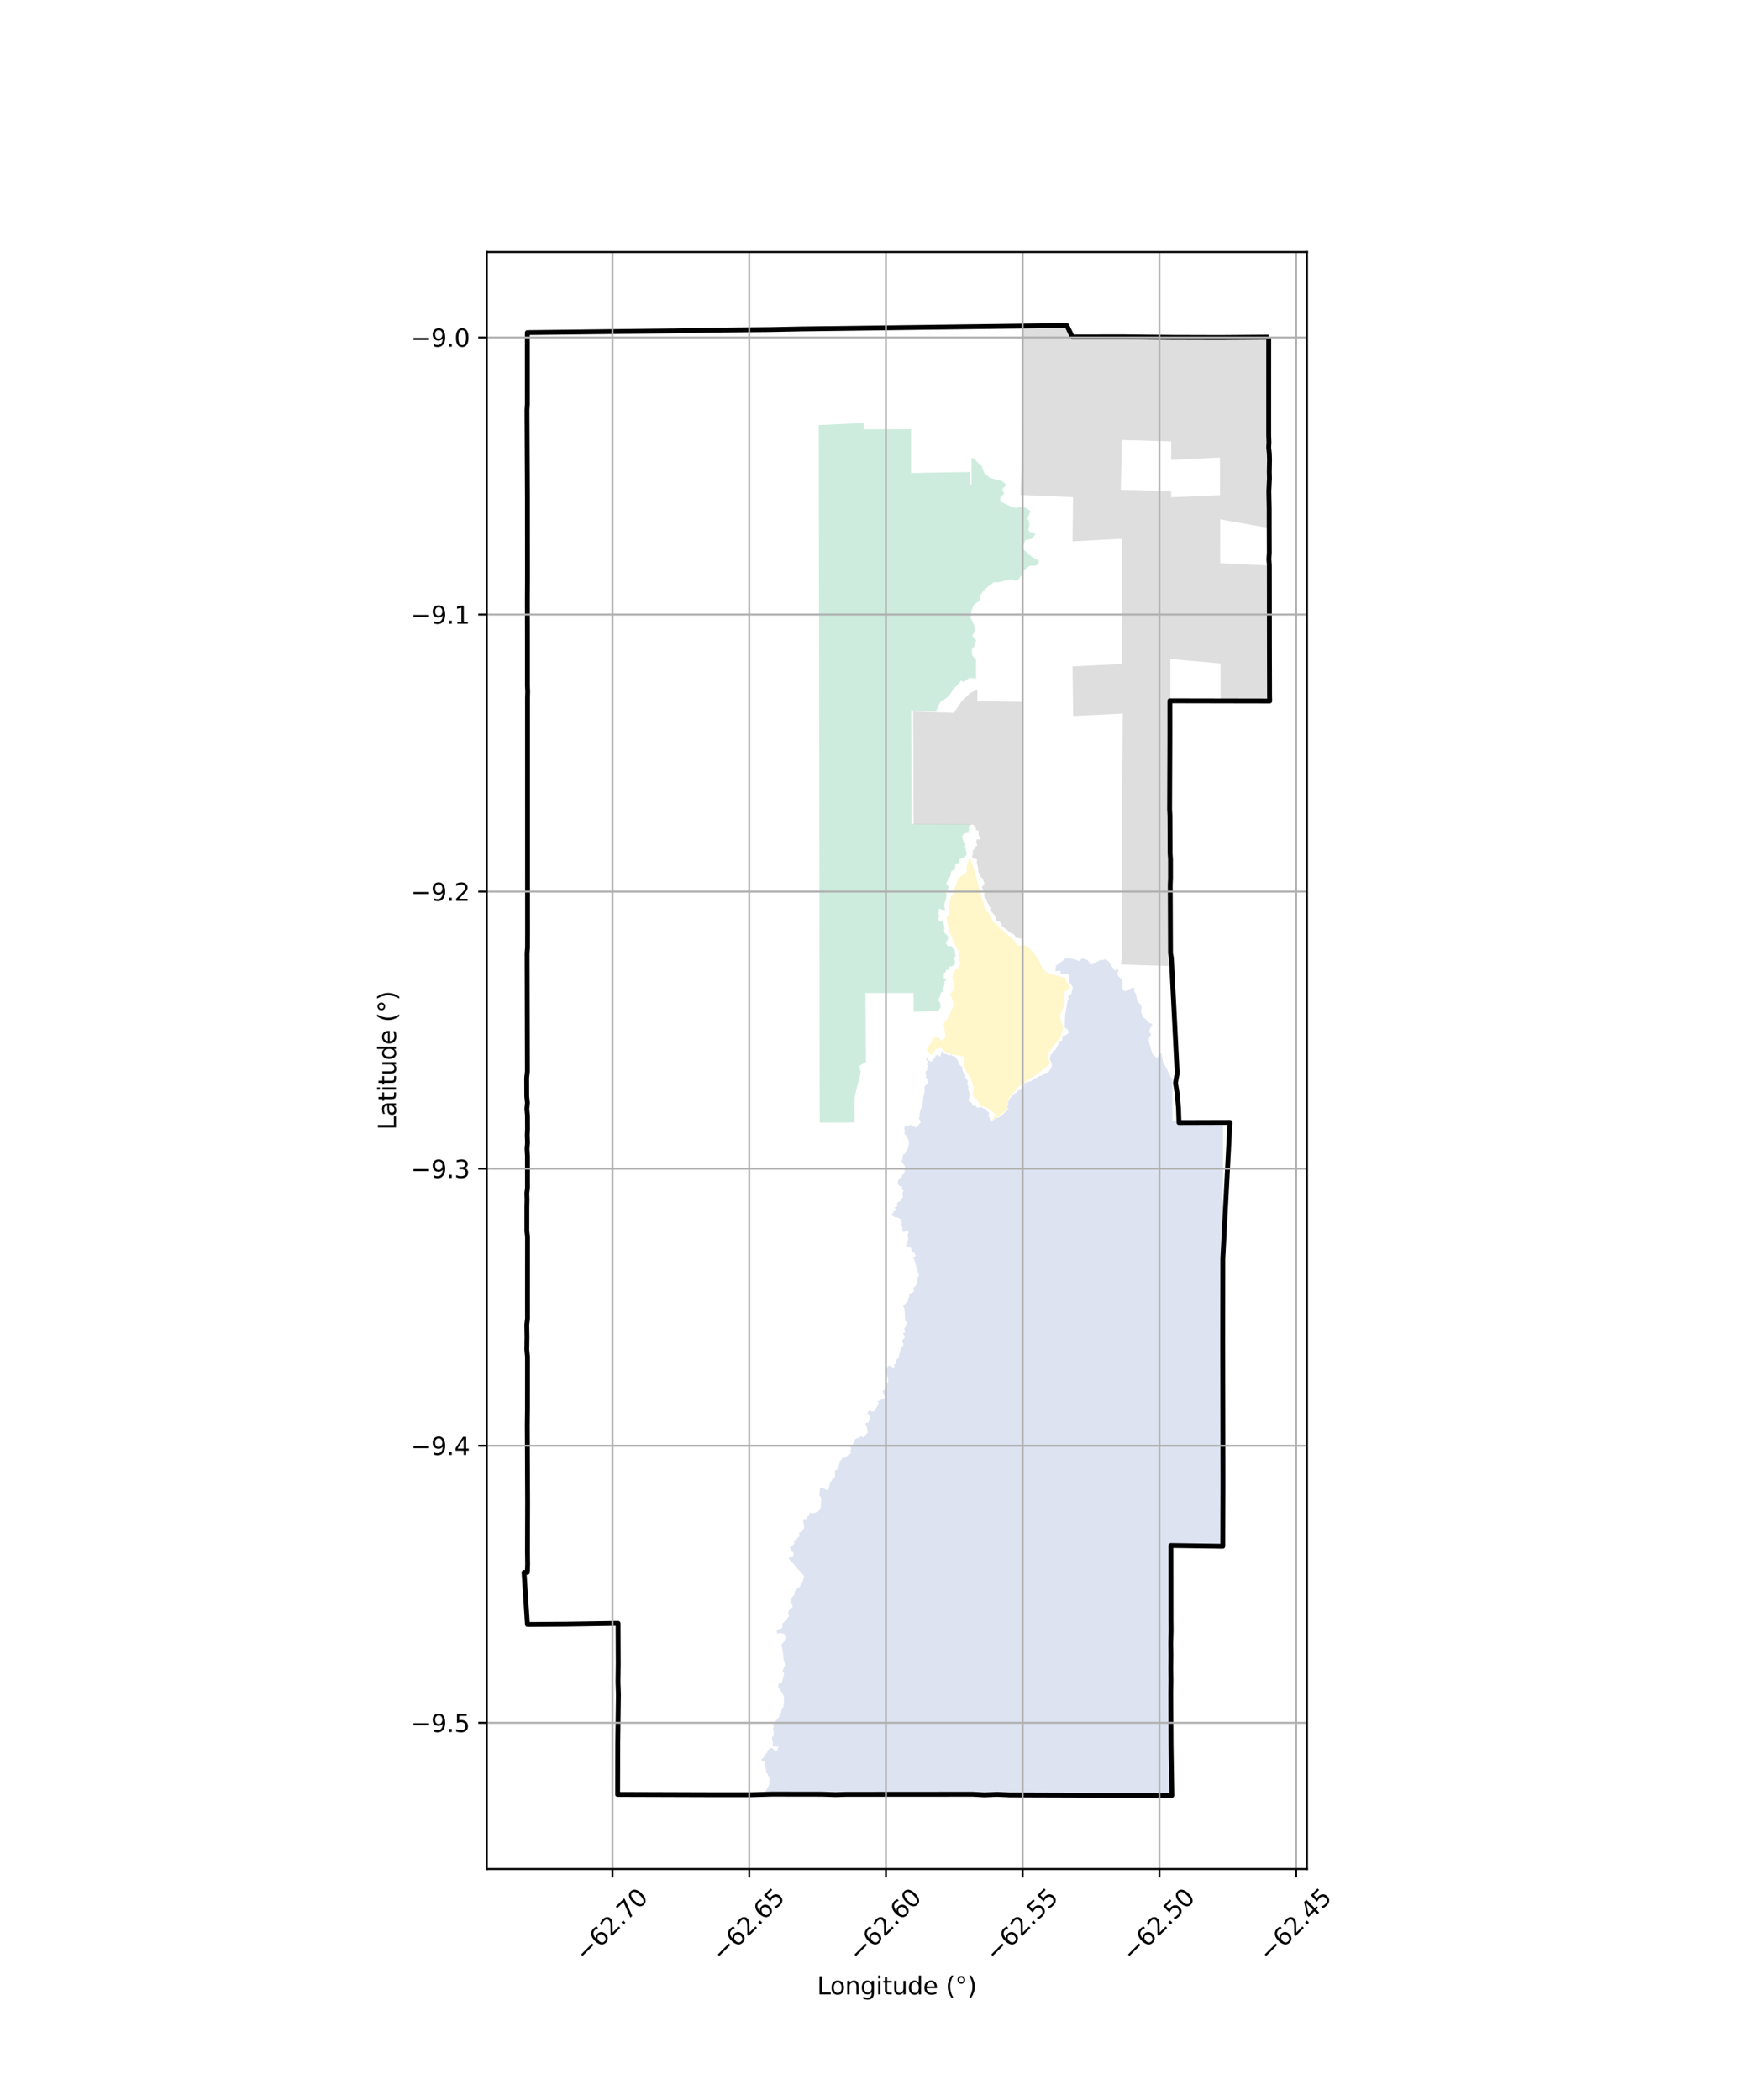 <?xml version="1.0" encoding="utf-8" standalone="no"?>
<!DOCTYPE svg PUBLIC "-//W3C//DTD SVG 1.1//EN"
  "http://www.w3.org/Graphics/SVG/1.1/DTD/svg11.dtd">
<svg xmlns:xlink="http://www.w3.org/1999/xlink" width="720pt" height="864pt" viewBox="0 0 720 864" xmlns="http://www.w3.org/2000/svg" version="1.1">
 <defs>
  <style type="text/css">*{stroke-linejoin: round; stroke-linecap: butt}</style>
 </defs>
 <g id="figure_1">
  <g id="patch_1">
   <path d="M 0 864 
L 720 864 
L 720 0 
L 0 0 
z
" style="fill: #ffffff"/>
  </g>
  <g id="axes_1">
   <g id="patch_2">
    <path d="M 200.269 768.96 
L 537.731 768.96 
L 537.731 103.68 
L 200.269 103.68 
z
" style="fill: #ffffff"/>
   </g>
   <g id="PatchCollection_1">
    <path d="M 441.883 394.647 
L 444.009 395.461 
L 445.173 394.299 
L 447.212 394.876 
L 447.962 395.6 
L 448.33 396.343 
L 449.185 396.894 
L 452.805 394.911 
L 453.765 395.067 
L 454.699 394.551 
L 456.197 395.632 
L 458.599 399.298 
L 459.735 398.915 
L 460.271 398.982 
L 459.708 400.443 
L 460.105 401.664 
L 461.497 402.897 
L 461.762 404.356 
L 461.654 406.549 
L 462.797 407.95 
L 465.944 406.312 
L 466.741 406.631 
L 466.59 407.822 
L 467.351 408.84 
L 467.631 410.185 
L 467.749 411.643 
L 469.238 413.322 
L 469.678 414.157 
L 469.48 416.452 
L 470.421 418.538 
L 471.551 419.48 
L 472.315 420.523 
L 474.147 421.375 
L 473.049 423.387 
L 472.884 424.695 
L 473.54 425.38 
L 473.498 425.912 
L 472.847 426.653 
L 472.619 428.296 
L 473.689 432.209 
L 474.329 433.879 
L 475.818 435.154 
L 476.413 434.973 
L 476.743 433.573 
L 477.797 433.182 
L 478.337 435.993 
L 478.549 437.522 
L 479.409 438.476 
L 481.526 442.835 
L 481.733 443.356 
L 482.36 443.512 
L 482.36 446.115 
L 482.358 451.101 
L 482.358 456.918 
L 482.349 461.054 
L 490.719 461.012 
L 503.2 460.914 
L 503.158 517.409 
L 503.153 517.93 
L 503.142 520.695 
L 503.153 525.872 
L 503.152 526.976 
L 503.171 535.363 
L 503.185 541.488 
L 503.183 546.768 
L 503.183 551.374 
L 503.111 612.029 
L 503.09 636.29 
L 482.607 636.306 
L 482.281 636.298 
L 482.226 691.297 
L 482.201 738.72 
L 415.458 738.498 
L 362.788 738.371 
L 314.295 738.321 
L 316.633 734.032 
L 316.353 733.25 
L 316.752 731.85 
L 315.543 729.544 
L 315.004 729.068 
L 315.27 728.022 
L 314.469 725.715 
L 314.552 724.429 
L 313.668 724.472 
L 313.215 724.218 
L 313.419 723.621 
L 314.211 723.17 
L 314.315 722.232 
L 315.566 721.183 
L 315.998 720.002 
L 317.058 719.136 
L 317.481 719.192 
L 318.756 720.18 
L 319.859 720.088 
L 320.279 718.138 
L 319.68 718.682 
L 317.985 718.211 
L 317.968 717.069 
L 317.551 714.54 
L 318.174 714.482 
L 318.362 712.854 
L 318.007 711.046 
L 318.432 710.52 
L 318.108 709.69 
L 318.2 709.216 
L 320.65 706.291 
L 320.53 705.499 
L 321.389 704.741 
L 321.525 703.207 
L 322.49 701.953 
L 322.268 701.197 
L 322.503 700.759 
L 322.531 699.728 
L 322.511 697.888 
L 320.487 694.424 
L 320.138 694.212 
L 320.317 692.891 
L 320.742 692.559 
L 321.635 692.341 
L 322.635 688.667 
L 321.96 687.507 
L 322.936 685.174 
L 322.714 683.468 
L 322.334 682.694 
L 322.306 680.825 
L 322.152 680.269 
L 321.513 676.525 
L 322.64 675.425 
L 323.161 673.852 
L 323.06 673.318 
L 322.991 672.987 
L 322.622 672.183 
L 320.485 671.874 
L 319.732 672.248 
L 319.551 671.007 
L 319.844 670.451 
L 321.811 669.878 
L 321.844 668.126 
L 324.622 665.024 
L 324.316 663.533 
L 324.522 662.518 
L 326.204 661.12 
L 325.353 658.742 
L 325.428 657.622 
L 326.914 656.097 
L 326.808 655.382 
L 327.165 654.428 
L 329.08 652.751 
L 329.411 652.119 
L 329.737 651.58 
L 330.161 650.881 
L 330.725 648.867 
L 330.832 648.437 
L 327.355 644.486 
L 325.778 642.658 
L 324.853 641.711 
L 324.446 641.142 
L 324.981 640.695 
L 326.076 640.703 
L 326.595 639.096 
L 325.57 637.799 
L 324.876 636.653 
L 326.886 635.185 
L 326.556 634.431 
L 327.827 633.075 
L 328.949 631.908 
L 328.739 630.607 
L 329.968 630.251 
L 330.86 628.411 
L 330.639 626.983 
L 330.36 625.18 
L 331.821 624.872 
L 332.161 623.99 
L 332.798 623.663 
L 333.145 622.308 
L 334.353 622.734 
L 336.816 621.834 
L 337.715 620.253 
L 337.822 616.214 
L 337.073 615.158 
L 337.4 612.314 
L 338.464 611.873 
L 338.958 612.578 
L 340.8 613.175 
L 341.548 609.743 
L 342.406 608.947 
L 342.318 608.47 
L 343.485 607.995 
L 343.563 605.34 
L 343.373 605.045 
L 344.499 604.588 
L 345.46 602.015 
L 345.307 601.353 
L 346.277 600.501 
L 346.408 599.823 
L 347.311 599.872 
L 350.105 597.86 
L 349.77 597.007 
L 350.146 596.328 
L 349.894 594.667 
L 351.018 594.17 
L 351.752 592.231 
L 352.796 591.55 
L 353.084 591.83 
L 354.275 590.799 
L 355.072 591.407 
L 357.018 589.408 
L 356.667 587.369 
L 356.693 587.02 
L 356.107 586.623 
L 356.066 585.474 
L 357.276 585.23 
L 358.096 582.901 
L 357.206 581.954 
L 356.89 581.184 
L 357.851 580.152 
L 358.723 580.836 
L 359.9 580.555 
L 360.069 579.392 
L 360.599 579.443 
L 360.678 578.933 
L 361.615 577.506 
L 361.199 576.717 
L 361.401 576.213 
L 361.907 576.399 
L 363.002 575.483 
L 363.925 575.313 
L 363.931 574.388 
L 363.024 572.306 
L 363.835 571.932 
L 364.126 570.756 
L 365.403 568.582 
L 365.354 567.289 
L 364.364 563.31 
L 365.521 561.94 
L 366.315 561.969 
L 367.347 562.719 
L 368.057 562.353 
L 367.799 561.408 
L 368.592 561.165 
L 368.927 559.248 
L 369.938 558.572 
L 369.821 557.985 
L 370.737 554.464 
L 371.183 554.147 
L 371.744 553.115 
L 371.064 551.56 
L 372.161 550.39 
L 372.197 549.863 
L 371.463 548.436 
L 372.41 548.158 
L 371.979 546.489 
L 372.31 546.348 
L 373.126 544.058 
L 372.324 543.306 
L 372.255 540.129 
L 372.079 538.218 
L 371.531 537.381 
L 373.734 535.085 
L 373.565 534.392 
L 374.071 533.49 
L 374.147 532.394 
L 376.236 531.238 
L 375.632 530.103 
L 377.151 528.46 
L 377.543 526.897 
L 377.298 525.643 
L 378.155 524.891 
L 376.203 518.431 
L 375.802 517.345 
L 376.827 516.638 
L 375.862 515.072 
L 375.294 515.55 
L 374.839 513.44 
L 373.318 512.81 
L 372.643 513.091 
L 373.654 509.807 
L 373.391 507.834 
L 373.877 507.097 
L 373.408 506.347 
L 372.63 506.475 
L 371.615 507.017 
L 371.186 505.832 
L 371.301 505.1 
L 371.152 504.321 
L 370.565 504.117 
L 371.136 503.036 
L 370.481 501.612 
L 369.608 501.036 
L 368.17 500.8 
L 367.036 500.176 
L 366.808 499.551 
L 367.523 498.973 
L 367.784 498.284 
L 368.351 498.184 
L 368.615 497.282 
L 367.817 497.025 
L 369.331 496.077 
L 368.967 495.025 
L 370.778 493.751 
L 370.683 493.511 
L 371.508 492.555 
L 371.214 491.209 
L 371.376 490.787 
L 371.808 489.757 
L 371.198 489.503 
L 371.154 488.157 
L 370.038 487.911 
L 369.293 487.079 
L 369.499 485.657 
L 369.832 484.957 
L 371.029 484.28 
L 371.185 483.414 
L 371.966 482.943 
L 371.859 482.567 
L 372.294 481.994 
L 372.081 481.494 
L 372.227 480.979 
L 372.234 480.515 
L 372.427 479.962 
L 370.737 477.583 
L 371.31 477.147 
L 371.386 475.735 
L 371.653 475.508 
L 371.517 474.808 
L 372.204 474.834 
L 373.598 472.309 
L 374.004 470.262 
L 373.756 468.96 
L 373.441 468.436 
L 372.973 468.1 
L 372.984 467.336 
L 372.006 466.144 
L 372.328 465.771 
L 372.112 464.502 
L 372.112 463.557 
L 373.95 463.164 
L 374.616 462.722 
L 375.607 463.194 
L 376.654 463.832 
L 377.645 463.277 
L 378.814 461.644 
L 378.007 459.979 
L 378.513 459.112 
L 378.245 458.538 
L 378.492 457.894 
L 378.566 457.155 
L 379.531 454.476 
L 379.91 451.304 
L 380.56 448.033 
L 380.24 447.153 
L 381.876 445.556 
L 381.632 444.055 
L 381.023 443.487 
L 381.056 442.405 
L 380.783 441.291 
L 380.785 440.857 
L 381.698 440.194 
L 381.281 439.836 
L 382.079 438.552 
L 381.231 438.028 
L 381.919 437.236 
L 380.905 435.609 
L 381.69 435.407 
L 381.853 436.107 
L 382.437 436.33 
L 382.538 436.684 
L 383.295 436.776 
L 384.105 435.658 
L 384.599 435.36 
L 384.994 434.197 
L 385.94 434.112 
L 386.96 434.763 
L 387.444 431.943 
L 387.522 432.532 
L 388.289 432.935 
L 388.433 433.669 
L 389.206 433.599 
L 390.722 434.368 
L 391.224 433.723 
L 391.674 434.557 
L 392.157 434.283 
L 393.502 435.218 
L 393.823 436.13 
L 394.192 436.315 
L 394.377 437.595 
L 396.062 439.244 
L 395.936 440.079 
L 396.16 440.947 
L 397.224 442.174 
L 397.243 442.572 
L 397.166 443.609 
L 397.791 443.88 
L 398.251 445.153 
L 397.896 445.85 
L 398.273 446.747 
L 398.552 447.046 
L 398.26 447.763 
L 398.641 449.103 
L 398.969 450.428 
L 398.475 452.752 
L 399.205 453.614 
L 399.983 453.819 
L 399.941 454.91 
L 400.976 454.814 
L 401.389 455.005 
L 401.979 455.762 
L 403.773 455.572 
L 404.99 456.243 
L 405.512 455.904 
L 405.804 456.935 
L 407 457.915 
L 406.613 459.026 
L 407.199 459.853 
L 407.284 460.847 
L 407.735 460.982 
L 407.863 461.339 
L 410.055 459.904 
L 410.665 459.868 
L 411.292 459.489 
L 412.04 458.992 
L 414.909 456.433 
L 414.801 456.315 
L 414.903 456.242 
L 414.346 455.547 
L 414.881 454.182 
L 414.739 453.415 
L 415.529 451.895 
L 417.115 450.058 
L 418.407 449.371 
L 418.705 448.772 
L 419.972 448.294 
L 420.873 447.505 
L 421.341 446.667 
L 421.339 445.64 
L 423.532 445.023 
L 424.409 444.735 
L 425.126 444.061 
L 426.197 443.603 
L 427.437 442.844 
L 428.732 442.485 
L 429.919 441.52 
L 431.294 441.221 
L 432.477 439.515 
L 432.69 439.028 
L 432.758 438.228 
L 432.451 436.854 
L 431.872 435.817 
L 432.267 433.847 
L 432.686 433.66 
L 433.29 432.449 
L 434.251 431.95 
L 435.422 429.738 
L 435.603 428.547 
L 436.439 428.328 
L 437.091 427.977 
L 436.997 426.6 
L 437.5 426.073 
L 437.923 426.145 
L 438.689 425.693 
L 439.82 424.92 
L 439.161 423.434 
L 438.072 422.762 
L 438.204 417.694 
L 438.387 416.696 
L 438.932 413.558 
L 439.162 411.972 
L 439.708 411.094 
L 439.416 410.028 
L 440.071 409.213 
L 440.668 409.08 
L 440.954 407.997 
L 441.42 406.345 
L 440.2 404.325 
L 439.719 403.752 
L 440.083 403.455 
L 439.831 402.187 
L 440.027 401.237 
L 439.138 400.583 
L 436.385 400.766 
L 436.31 399.35 
L 434.195 399.524 
L 434.51 397.265 
L 437.67 394.937 
L 438.753 393.953 
L 441.883 394.647 
" clip-path="url(#p13910eb091)" style="fill: #cbd5e8; fill-opacity: 0.65"/>
    <path d="M 385.145 292.768 
L 375.413 292.385 
L 374.897 291.874 
L 375.074 338.888 
L 399.696 339.008 
L 399.085 339.366 
L 398.509 340.835 
L 398.939 341.165 
L 398.383 341.812 
L 398.845 342.52 
L 396.956 342.891 
L 396.064 343.691 
L 395.845 344.273 
L 396.211 345.721 
L 396.808 346.606 
L 397.232 347.245 
L 396.99 348.325 
L 397.451 348.894 
L 397.245 349.531 
L 397.533 350.444 
L 397.777 350.769 
L 397.586 351.748 
L 396.658 353.061 
L 395.966 352.932 
L 394.895 353.501 
L 394.353 355.011 
L 393.04 355.623 
L 392.958 356.888 
L 392.781 357.777 
L 391.571 358.309 
L 391.107 359.307 
L 391.033 360.376 
L 390.301 361.239 
L 389.927 361.59 
L 389.958 362.329 
L 389.475 363.003 
L 389.441 363.774 
L 390.523 364.932 
L 390.085 365.38 
L 390.003 366.023 
L 388.981 366.422 
L 388.875 367.146 
L 389.467 367.747 
L 389.41 368.466 
L 389.302 368.983 
L 389.131 370.299 
L 388.677 371.24 
L 388.461 372.495 
L 388.822 374.34 
L 387.907 374.523 
L 387.296 374.089 
L 386.274 373.925 
L 386.245 374.959 
L 385.945 375.717 
L 386.458 376.655 
L 386.565 377.053 
L 386.12 377.425 
L 386.255 378.574 
L 386.962 379.339 
L 387.988 378.562 
L 387.999 379.503 
L 388.562 381.311 
L 388.653 382.121 
L 388.331 382.446 
L 388.63 383.859 
L 390.058 385.159 
L 389.996 386.32 
L 389.163 388.067 
L 389.495 388.745 
L 390.064 389.314 
L 391.604 389.353 
L 392.041 389.844 
L 392.876 391.165 
L 392.917 392.29 
L 393.212 393.396 
L 392.513 394.008 
L 392.923 395.638 
L 392.965 396.44 
L 392.019 397.411 
L 390.486 397.684 
L 390.182 398.955 
L 389.34 398.998 
L 388.999 400.045 
L 388.309 400.35 
L 388.327 402.669 
L 389.112 402.516 
L 389.195 403.434 
L 388.464 403.892 
L 388.756 404.717 
L 388.414 405.689 
L 388.018 406.771 
L 387.851 407.954 
L 387.292 408.299 
L 386.977 408.907 
L 386.669 410.083 
L 386.014 411.447 
L 386.83 412.725 
L 386.999 414.558 
L 386.662 414.793 
L 386.192 415.936 
L 375.909 416.293 
L 375.874 408.545 
L 375.362 408.546 
L 356.583 408.573 
L 356.074 408.559 
L 356.255 436.958 
L 353.547 438.576 
L 354.113 440.998 
L 353.654 443.667 
L 352.345 448.132 
L 351.682 451.311 
L 351.504 454.454 
L 351.666 459.005 
L 351.397 461.8 
L 337.234 461.856 
L 336.853 174.871 
L 355.349 174.06 
L 355.345 176.645 
L 374.849 176.584 
L 374.839 194.624 
L 399.191 194.203 
L 399.2 199.359 
L 399.712 199.358 
L 399.694 188.639 
L 400.293 188.444 
L 403.856 191.693 
L 405.028 194.7 
L 406.386 195.863 
L 407.343 196.676 
L 409.143 197.107 
L 409.822 197.584 
L 411.809 197.676 
L 414.049 199.401 
L 412.341 201.407 
L 413.205 203.055 
L 412.772 203.505 
L 411.412 205.061 
L 411.983 206.534 
L 416.277 208.589 
L 417.92 208.986 
L 420.435 208.545 
L 421.898 208.877 
L 422.834 209.507 
L 423.925 210.239 
L 423.287 211.993 
L 422.767 213.426 
L 423.428 214.481 
L 423.505 216.145 
L 423.243 217.242 
L 423.087 217.894 
L 423.648 218.844 
L 426.085 219.692 
L 425.64 220.23 
L 424.272 221.826 
L 423.248 221.918 
L 421.912 222.207 
L 420.788 224.682 
L 420.955 225.224 
L 421.276 226.263 
L 423.053 227.726 
L 424.105 228.837 
L 426.312 230.188 
L 427.333 230.475 
L 427.249 232.208 
L 425.717 232.753 
L 423.673 232.771 
L 421.342 234.54 
L 420.769 235.634 
L 420.092 236.925 
L 419.299 238.192 
L 417.812 239.012 
L 415.727 238.343 
L 414.899 238.546 
L 410.72 239.589 
L 408.995 239.475 
L 407.346 240.721 
L 404.864 242.774 
L 403.157 245.172 
L 403.406 246.515 
L 402.306 247.709 
L 400.64 248.848 
L 399.692 251.158 
L 399.702 251.634 
L 399.227 253.935 
L 400.381 256.349 
L 400.737 257.092 
L 401.082 259.157 
L 400.121 261.66 
L 401.612 263.526 
L 401.401 264.107 
L 400.578 266.36 
L 399.87 267.045 
L 399.913 269.115 
L 399.922 269.527 
L 400.789 270.765 
L 401.565 271.215 
L 401.565 271.885 
L 401.568 274.414 
L 401.568 275.26 
L 401.572 276.992 
L 401.577 279.362 
L 399.05 278.791 
L 397.448 279.893 
L 396.519 280.668 
L 395.457 280.047 
L 393.85 281.989 
L 392.506 283.185 
L 391.565 284.613 
L 390.885 285.644 
L 389.728 286.857 
L 388.472 287.938 
L 387.203 288.358 
L 386.045 290.476 
L 385.145 292.768 
" clip-path="url(#p13910eb091)" style="fill: #b3e2cd; fill-opacity: 0.65"/>
    <path d="M 406.924 375.812 
L 408.264 378.905 
L 410.384 380.706 
L 412.231 382.55 
L 415.194 385.089 
L 415.556 385.456 
L 417.307 387.023 
L 418.263 388.688 
L 418.833 389.115 
L 420.841 388.841 
L 423.154 389.65 
L 425.89 392.859 
L 427.417 395.028 
L 427.922 396.466 
L 429.034 398.562 
L 431.164 400.442 
L 435.28 401.58 
L 438.49 402.458 
L 438.577 403.274 
L 440.154 406.501 
L 437.787 408.393 
L 437.53 409.72 
L 438.002 412.356 
L 437.617 414.071 
L 436.785 416.136 
L 436.132 418.2 
L 436.615 420.186 
L 437.397 422.66 
L 436.347 426.673 
L 434.512 428.987 
L 433.499 430.372 
L 431.48 432.99 
L 431.438 436 
L 432.058 437.588 
L 428.42 440.629 
L 425.866 442.52 
L 424.063 443.611 
L 422.379 444.725 
L 419.132 447.127 
L 417.218 449.305 
L 415.112 451.733 
L 414.249 455.427 
L 414.346 455.547 
L 414.273 455.732 
L 414.801 456.315 
L 412.056 458.287 
L 411.54 458.612 
L 410.132 459.834 
L 408.278 460.914 
L 409.587 458.499 
L 406.143 455.742 
L 403.32 455.032 
L 401.937 452.289 
L 400.339 451.228 
L 400.566 447.585 
L 400.057 445.424 
L 399.049 443.011 
L 397.388 440.646 
L 396.411 438.137 
L 396.719 434.807 
L 393.545 434.12 
L 389.613 433.352 
L 386.83 430.997 
L 384.856 431.847 
L 383.246 434.204 
L 381.265 431.878 
L 382.64 429.759 
L 384.713 426.072 
L 386.485 427.417 
L 387.578 428.088 
L 388.993 426.67 
L 388.724 424.331 
L 388.213 421.047 
L 389.866 419.09 
L 390.838 417.273 
L 392.437 413.09 
L 390.934 408.946 
L 392.163 407.474 
L 392.64 404.908 
L 391.766 401.972 
L 393.093 398.716 
L 394.06 398.385 
L 394.813 396.52 
L 394.516 393.844 
L 394.476 391.37 
L 392.961 388.765 
L 391.615 385.592 
L 390.773 383.557 
L 389.557 378.89 
L 389.415 376.665 
L 390.375 376.686 
L 390.331 372.998 
L 390.412 371.21 
L 391.788 368.103 
L 392.523 367.298 
L 392.519 365.82 
L 393.894 362.853 
L 394.12 361.317 
L 395.522 360.47 
L 397.812 358.624 
L 397.501 357.24 
L 398.623 353.649 
L 398.87 353.333 
L 399.144 352.816 
L 399.265 353.234 
L 399.832 354.954 
L 401.162 358.813 
L 403.022 366.133 
L 404.78 372.092 
L 405.051 373.525 
L 406.924 375.812 
" clip-path="url(#p13910eb091)" style="fill: #fff2ae; fill-opacity: 0.65"/>
    <path d="M 420.504 134.149 
L 438.91 133.92 
L 440.179 136.497 
L 440.886 138.042 
L 441.38 138.638 
L 461.694 138.565 
L 481.346 138.804 
L 481.974 138.807 
L 501.88 138.861 
L 521.988 138.717 
L 522.009 143.374 
L 521.988 145.921 
L 521.989 148.481 
L 521.989 151.041 
L 521.977 153.608 
L 521.972 156.161 
L 521.979 158.722 
L 521.981 163.839 
L 521.983 166.398 
L 521.987 168.961 
L 521.983 171.535 
L 521.971 174.087 
L 521.978 176.638 
L 521.983 179.2 
L 522.092 181.873 
L 521.974 184.147 
L 522.231 186.494 
L 522.32 189.071 
L 522.23 191.633 
L 522.223 194.181 
L 522.29 196.846 
L 522.156 199.596 
L 522.047 202.087 
L 522.188 206.92 
L 522.194 209.48 
L 522.16 212.045 
L 522.185 214.582 
L 522.196 217.162 
L 522.201 217.275 
L 502.027 213.695 
L 502.058 231.689 
L 522.229 232.671 
L 522.337 286.485 
L 522.392 288.4 
L 502.188 288.313 
L 502.153 272.986 
L 481.555 271.132 
L 481.562 288.432 
L 481.605 397.474 
L 461.22 396.841 
L 461.63 394.271 
L 461.629 391.689 
L 461.63 389.125 
L 461.628 386.545 
L 461.627 383.965 
L 461.627 381.384 
L 461.629 378.749 
L 461.626 376.162 
L 461.627 373.595 
L 461.626 371.017 
L 461.66 368.416 
L 461.626 365.886 
L 461.626 363.305 
L 461.626 360.737 
L 461.625 350.435 
L 461.625 347.855 
L 461.625 345.281 
L 461.625 342.707 
L 461.625 340.128 
L 461.625 337.558 
L 461.626 334.98 
L 461.626 332.387 
L 461.631 329.817 
L 461.627 327.244 
L 461.628 324.668 
L 461.913 293.595 
L 441.521 294.578 
L 441.464 289.652 
L 441.285 274.168 
L 461.653 273.185 
L 461.655 262.878 
L 461.658 252.572 
L 461.661 242.267 
L 461.663 231.967 
L 461.669 221.658 
L 441.272 222.737 
L 441.488 204.529 
L 440.976 204.53 
L 419.9 203.645 
L 420.446 185.54 
L 420.446 182.993 
L 420.475 180.444 
L 420.47 177.877 
L 420.474 175.3 
L 420.476 172.724 
L 420.479 170.147 
L 420.48 167.57 
L 420.483 165.01 
L 420.486 162.442 
L 420.487 159.872 
L 420.49 157.304 
L 420.495 154.735 
L 420.493 152.154 
L 420.498 149.594 
L 420.497 147.005 
L 420.488 144.375 
L 420.505 141.873 
L 420.508 139.308 
L 420.51 136.728 
L 420.504 134.149 
M 461.574 181.028 
L 461.117 201.55 
L 481.516 202.03 
L 481.858 202.025 
L 481.858 204.596 
L 501.929 203.728 
L 501.931 201.144 
L 501.932 198.566 
L 501.931 195.983 
L 501.932 193.394 
L 501.932 190.822 
L 501.933 188.248 
L 481.865 189.218 
L 481.868 181.584 
L 481.366 181.589 
L 461.574 181.028 
" clip-path="url(#p13910eb091)" style="fill: #cccccc; fill-opacity: 0.65"/>
    <path d="M 375.892 339.188 
L 375.714 292.175 
L 376.231 292.686 
L 385.962 293.069 
L 392.45 293.306 
L 395.652 288.561 
L 399.096 285.153 
L 402.132 283.74 
L 402.112 288.517 
L 420.377 288.753 
L 420.4 350.335 
L 420.288 370.86 
L 420.395 376.035 
L 420.391 386.271 
L 419.574 386.01 
L 418.232 385.865 
L 417.062 384.352 
L 416.189 384.169 
L 415.804 383.774 
L 414.97 383.133 
L 414 382.36 
L 412.823 381.458 
L 412.112 380.955 
L 412.348 380.465 
L 411.359 379.198 
L 410.001 378.889 
L 409.684 378.048 
L 409.616 377.637 
L 409.316 376.679 
L 407.756 374.88 
L 407.388 374.478 
L 407.454 373.384 
L 406.912 372.934 
L 406.831 372.062 
L 406.222 371.481 
L 405.92 370.124 
L 404.93 368.907 
L 405.009 366.97 
L 403.939 365.095 
L 405.029 363.498 
L 404.238 361.492 
L 403.354 360.605 
L 402.463 358.5 
L 402.457 357.264 
L 401.858 354.766 
L 402.03 353.739 
L 399.869 352.746 
L 400.31 351.003 
L 400.17 350.061 
L 401.214 348.959 
L 401.295 348.361 
L 402.138 347.749 
L 401.686 346.676 
L 401.87 345.304 
L 402.932 345.408 
L 403.409 345.107 
L 402.682 343.745 
L 402.623 341.836 
L 401.649 341.502 
L 401.306 340.346 
L 400.514 339.309 
L 375.892 339.188 
" clip-path="url(#p13910eb091)" style="fill: #cccccc; fill-opacity: 0.65"/>
   </g>
   <g id="PatchCollection_2">
    <path d="M 521.988 138.717 
L 521.979 158.722 
L 521.983 179.2 
L 522.092 181.873 
L 521.974 184.147 
L 522.231 186.494 
L 522.32 189.071 
L 522.223 194.181 
L 522.29 196.846 
L 522.047 202.087 
L 522.194 209.48 
L 522.196 217.162 
L 522.229 227.427 
L 522.066 230.016 
L 522.243 232.536 
L 522.279 265.862 
L 522.337 286.485 
L 522.392 288.4 
L 481.694 288.323 
L 481.314 288.335 
L 481.326 299.669 
L 481.319 304.804 
L 481.223 330.509 
L 481.214 333.042 
L 481.35 335.616 
L 481.414 351.053 
L 481.578 353.57 
L 481.588 361.362 
L 481.468 363.918 
L 481.586 392.171 
L 481.947 394.185 
L 484.336 441.56 
L 483.635 445.557 
L 484.337 450.034 
L 484.859 455.829 
L 485.065 461.869 
L 506.035 461.806 
L 503.11 517.935 
L 503.072 551.372 
L 503.172 609.732 
L 503.095 636.184 
L 481.76 635.871 
L 481.783 665.921 
L 481.829 670.871 
L 481.68 676.002 
L 481.758 681.189 
L 481.69 686.335 
L 481.77 691.351 
L 481.687 696.511 
L 481.801 717.723 
L 482.147 738.685 
L 476.657 738.573 
L 471.514 738.666 
L 425.096 738.519 
L 415.41 738.485 
L 410.218 738.249 
L 405.053 738.471 
L 400.174 738.203 
L 348.196 738.241 
L 343.661 738.371 
L 338.273 738.194 
L 317.532 738.163 
L 308.906 738.419 
L 293.739 738.415 
L 260.718 738.308 
L 254.113 738.296 
L 254.172 717.162 
L 254.442 697.129 
L 254.273 692.079 
L 254.368 684.345 
L 254.3 667.896 
L 233.321 668.232 
L 216.995 668.354 
L 215.608 646.962 
L 216.961 646.902 
L 217.079 643.561 
L 217.007 638.394 
L 217.068 617.772 
L 217.032 610.053 
L 216.97 594.59 
L 216.924 586.656 
L 217.008 578.923 
L 217.023 558.298 
L 216.735 555.25 
L 216.813 550.121 
L 216.729 545.037 
L 217.027 542.39 
L 217.015 534.699 
L 217.033 508.999 
L 216.756 506.411 
L 216.769 496.067 
L 216.838 493.601 
L 216.742 490.974 
L 217.014 488.742 
L 217.006 475.75 
L 216.821 472.574 
L 217.032 470.132 
L 216.911 466.91 
L 217.029 464.607 
L 216.999 458.891 
L 216.758 456.275 
L 216.986 453.705 
L 216.717 451.092 
L 216.692 445.953 
L 216.688 443.373 
L 216.975 440.787 
L 216.849 392.174 
L 217.035 389.625 
L 217.046 384.433 
L 217.025 287.176 
L 217.099 284.507 
L 216.985 282.029 
L 216.989 276.867 
L 216.988 263.997 
L 216.959 245.97 
L 217.009 238.236 
L 216.987 212.461 
L 216.986 204.722 
L 216.809 168.672 
L 216.957 166.239 
L 216.95 136.858 
L 277.699 136.137 
L 297.299 135.794 
L 316.695 135.605 
L 329.727 135.34 
L 438.91 133.92 
L 440.887 138.042 
L 441.38 138.638 
L 461.682 138.599 
L 481.974 138.807 
L 501.88 138.861 
L 521.988 138.717 
L 521.988 138.717 
" clip-path="url(#p13910eb091)" style="fill: none; stroke: #000000; stroke-width: 2"/>
   </g>
   <g id="matplotlib.axis_1">
    <g id="xtick_1">
     <g id="line2d_1">
      <path d="M 252.005 768.96 
L 252.005 103.68 
" clip-path="url(#p13910eb091)" style="fill: none; stroke: #b0b0b0; stroke-width: 0.8; stroke-linecap: square"/>
     </g>
     <g id="line2d_2">
      <defs>
       <path id="mfff95518c0" d="M 0 0 
L 0 3.5 
" style="stroke: #000000; stroke-width: 0.8"/>
      </defs>
      <g>
       <use xlink:href="#mfff95518c0" x="252.005" y="768.96" style="stroke: #000000; stroke-width: 0.8"/>
      </g>
     </g>
     <g id="text_1">
      <!-- −62.70 -->
      <g transform="translate(240.872 807.501) rotate(-45) scale(0.1 -0.1)">
       <defs>
        <path id="DejaVuSans-2212" d="M 678 2272 
L 4684 2272 
L 4684 1741 
L 678 1741 
L 678 2272 
z
" transform="scale(0.016)"/>
        <path id="DejaVuSans-36" d="M 2113 2584 
Q 1688 2584 1439 2293 
Q 1191 2003 1191 1497 
Q 1191 994 1439 701 
Q 1688 409 2113 409 
Q 2538 409 2786 701 
Q 3034 994 3034 1497 
Q 3034 2003 2786 2293 
Q 2538 2584 2113 2584 
z
M 3366 4563 
L 3366 3988 
Q 3128 4100 2886 4159 
Q 2644 4219 2406 4219 
Q 1781 4219 1451 3797 
Q 1122 3375 1075 2522 
Q 1259 2794 1537 2939 
Q 1816 3084 2150 3084 
Q 2853 3084 3261 2657 
Q 3669 2231 3669 1497 
Q 3669 778 3244 343 
Q 2819 -91 2113 -91 
Q 1303 -91 875 529 
Q 447 1150 447 2328 
Q 447 3434 972 4092 
Q 1497 4750 2381 4750 
Q 2619 4750 2861 4703 
Q 3103 4656 3366 4563 
z
" transform="scale(0.016)"/>
        <path id="DejaVuSans-32" d="M 1228 531 
L 3431 531 
L 3431 0 
L 469 0 
L 469 531 
Q 828 903 1448 1529 
Q 2069 2156 2228 2338 
Q 2531 2678 2651 2914 
Q 2772 3150 2772 3378 
Q 2772 3750 2511 3984 
Q 2250 4219 1831 4219 
Q 1534 4219 1204 4116 
Q 875 4013 500 3803 
L 500 4441 
Q 881 4594 1212 4672 
Q 1544 4750 1819 4750 
Q 2544 4750 2975 4387 
Q 3406 4025 3406 3419 
Q 3406 3131 3298 2873 
Q 3191 2616 2906 2266 
Q 2828 2175 2409 1742 
Q 1991 1309 1228 531 
z
" transform="scale(0.016)"/>
        <path id="DejaVuSans-2e" d="M 684 794 
L 1344 794 
L 1344 0 
L 684 0 
L 684 794 
z
" transform="scale(0.016)"/>
        <path id="DejaVuSans-37" d="M 525 4666 
L 3525 4666 
L 3525 4397 
L 1831 0 
L 1172 0 
L 2766 4134 
L 525 4134 
L 525 4666 
z
" transform="scale(0.016)"/>
        <path id="DejaVuSans-30" d="M 2034 4250 
Q 1547 4250 1301 3770 
Q 1056 3291 1056 2328 
Q 1056 1369 1301 889 
Q 1547 409 2034 409 
Q 2525 409 2770 889 
Q 3016 1369 3016 2328 
Q 3016 3291 2770 3770 
Q 2525 4250 2034 4250 
z
M 2034 4750 
Q 2819 4750 3233 4129 
Q 3647 3509 3647 2328 
Q 3647 1150 3233 529 
Q 2819 -91 2034 -91 
Q 1250 -91 836 529 
Q 422 1150 422 2328 
Q 422 3509 836 4129 
Q 1250 4750 2034 4750 
z
" transform="scale(0.016)"/>
       </defs>
       <use xlink:href="#DejaVuSans-2212"/>
       <use xlink:href="#DejaVuSans-36" transform="translate(83.789 0)"/>
       <use xlink:href="#DejaVuSans-32" transform="translate(147.412 0)"/>
       <use xlink:href="#DejaVuSans-2e" transform="translate(211.035 0)"/>
       <use xlink:href="#DejaVuSans-37" transform="translate(242.822 0)"/>
       <use xlink:href="#DejaVuSans-30" transform="translate(306.445 0)"/>
      </g>
     </g>
    </g>
    <g id="xtick_2">
     <g id="line2d_3">
      <path d="M 308.258 768.96 
L 308.258 103.68 
" clip-path="url(#p13910eb091)" style="fill: none; stroke: #b0b0b0; stroke-width: 0.8; stroke-linecap: square"/>
     </g>
     <g id="line2d_4">
      <g>
       <use xlink:href="#mfff95518c0" x="308.258" y="768.96" style="stroke: #000000; stroke-width: 0.8"/>
      </g>
     </g>
     <g id="text_2">
      <!-- −62.65 -->
      <g transform="translate(297.125 807.501) rotate(-45) scale(0.1 -0.1)">
       <defs>
        <path id="DejaVuSans-35" d="M 691 4666 
L 3169 4666 
L 3169 4134 
L 1269 4134 
L 1269 2991 
Q 1406 3038 1543 3061 
Q 1681 3084 1819 3084 
Q 2600 3084 3056 2656 
Q 3513 2228 3513 1497 
Q 3513 744 3044 326 
Q 2575 -91 1722 -91 
Q 1428 -91 1123 -41 
Q 819 9 494 109 
L 494 744 
Q 775 591 1075 516 
Q 1375 441 1709 441 
Q 2250 441 2565 725 
Q 2881 1009 2881 1497 
Q 2881 1984 2565 2268 
Q 2250 2553 1709 2553 
Q 1456 2553 1204 2497 
Q 953 2441 691 2322 
L 691 4666 
z
" transform="scale(0.016)"/>
       </defs>
       <use xlink:href="#DejaVuSans-2212"/>
       <use xlink:href="#DejaVuSans-36" transform="translate(83.789 0)"/>
       <use xlink:href="#DejaVuSans-32" transform="translate(147.412 0)"/>
       <use xlink:href="#DejaVuSans-2e" transform="translate(211.035 0)"/>
       <use xlink:href="#DejaVuSans-36" transform="translate(242.822 0)"/>
       <use xlink:href="#DejaVuSans-35" transform="translate(306.445 0)"/>
      </g>
     </g>
    </g>
    <g id="xtick_3">
     <g id="line2d_5">
      <path d="M 364.51 768.96 
L 364.51 103.68 
" clip-path="url(#p13910eb091)" style="fill: none; stroke: #b0b0b0; stroke-width: 0.8; stroke-linecap: square"/>
     </g>
     <g id="line2d_6">
      <g>
       <use xlink:href="#mfff95518c0" x="364.51" y="768.96" style="stroke: #000000; stroke-width: 0.8"/>
      </g>
     </g>
     <g id="text_3">
      <!-- −62.60 -->
      <g transform="translate(353.377 807.501) rotate(-45) scale(0.1 -0.1)">
       <use xlink:href="#DejaVuSans-2212"/>
       <use xlink:href="#DejaVuSans-36" transform="translate(83.789 0)"/>
       <use xlink:href="#DejaVuSans-32" transform="translate(147.412 0)"/>
       <use xlink:href="#DejaVuSans-2e" transform="translate(211.035 0)"/>
       <use xlink:href="#DejaVuSans-36" transform="translate(242.822 0)"/>
       <use xlink:href="#DejaVuSans-30" transform="translate(306.445 0)"/>
      </g>
     </g>
    </g>
    <g id="xtick_4">
     <g id="line2d_7">
      <path d="M 420.763 768.96 
L 420.763 103.68 
" clip-path="url(#p13910eb091)" style="fill: none; stroke: #b0b0b0; stroke-width: 0.8; stroke-linecap: square"/>
     </g>
     <g id="line2d_8">
      <g>
       <use xlink:href="#mfff95518c0" x="420.763" y="768.96" style="stroke: #000000; stroke-width: 0.8"/>
      </g>
     </g>
     <g id="text_4">
      <!-- −62.55 -->
      <g transform="translate(409.63 807.501) rotate(-45) scale(0.1 -0.1)">
       <use xlink:href="#DejaVuSans-2212"/>
       <use xlink:href="#DejaVuSans-36" transform="translate(83.789 0)"/>
       <use xlink:href="#DejaVuSans-32" transform="translate(147.412 0)"/>
       <use xlink:href="#DejaVuSans-2e" transform="translate(211.035 0)"/>
       <use xlink:href="#DejaVuSans-35" transform="translate(242.822 0)"/>
       <use xlink:href="#DejaVuSans-35" transform="translate(306.445 0)"/>
      </g>
     </g>
    </g>
    <g id="xtick_5">
     <g id="line2d_9">
      <path d="M 477.015 768.96 
L 477.015 103.68 
" clip-path="url(#p13910eb091)" style="fill: none; stroke: #b0b0b0; stroke-width: 0.8; stroke-linecap: square"/>
     </g>
     <g id="line2d_10">
      <g>
       <use xlink:href="#mfff95518c0" x="477.015" y="768.96" style="stroke: #000000; stroke-width: 0.8"/>
      </g>
     </g>
     <g id="text_5">
      <!-- −62.50 -->
      <g transform="translate(465.882 807.501) rotate(-45) scale(0.1 -0.1)">
       <use xlink:href="#DejaVuSans-2212"/>
       <use xlink:href="#DejaVuSans-36" transform="translate(83.789 0)"/>
       <use xlink:href="#DejaVuSans-32" transform="translate(147.412 0)"/>
       <use xlink:href="#DejaVuSans-2e" transform="translate(211.035 0)"/>
       <use xlink:href="#DejaVuSans-35" transform="translate(242.822 0)"/>
       <use xlink:href="#DejaVuSans-30" transform="translate(306.445 0)"/>
      </g>
     </g>
    </g>
    <g id="xtick_6">
     <g id="line2d_11">
      <path d="M 533.268 768.96 
L 533.268 103.68 
" clip-path="url(#p13910eb091)" style="fill: none; stroke: #b0b0b0; stroke-width: 0.8; stroke-linecap: square"/>
     </g>
     <g id="line2d_12">
      <g>
       <use xlink:href="#mfff95518c0" x="533.268" y="768.96" style="stroke: #000000; stroke-width: 0.8"/>
      </g>
     </g>
     <g id="text_6">
      <!-- −62.45 -->
      <g transform="translate(522.135 807.501) rotate(-45) scale(0.1 -0.1)">
       <defs>
        <path id="DejaVuSans-34" d="M 2419 4116 
L 825 1625 
L 2419 1625 
L 2419 4116 
z
M 2253 4666 
L 3047 4666 
L 3047 1625 
L 3713 1625 
L 3713 1100 
L 3047 1100 
L 3047 0 
L 2419 0 
L 2419 1100 
L 313 1100 
L 313 1709 
L 2253 4666 
z
" transform="scale(0.016)"/>
       </defs>
       <use xlink:href="#DejaVuSans-2212"/>
       <use xlink:href="#DejaVuSans-36" transform="translate(83.789 0)"/>
       <use xlink:href="#DejaVuSans-32" transform="translate(147.412 0)"/>
       <use xlink:href="#DejaVuSans-2e" transform="translate(211.035 0)"/>
       <use xlink:href="#DejaVuSans-34" transform="translate(242.822 0)"/>
       <use xlink:href="#DejaVuSans-35" transform="translate(306.445 0)"/>
      </g>
     </g>
    </g>
    <g id="text_7">
     <!-- Longitude (°) -->
     <g transform="translate(336.14 820.57) scale(0.1 -0.1)">
      <defs>
       <path id="DejaVuSans-4c" d="M 628 4666 
L 1259 4666 
L 1259 531 
L 3531 531 
L 3531 0 
L 628 0 
L 628 4666 
z
" transform="scale(0.016)"/>
       <path id="DejaVuSans-6f" d="M 1959 3097 
Q 1497 3097 1228 2736 
Q 959 2375 959 1747 
Q 959 1119 1226 758 
Q 1494 397 1959 397 
Q 2419 397 2687 759 
Q 2956 1122 2956 1747 
Q 2956 2369 2687 2733 
Q 2419 3097 1959 3097 
z
M 1959 3584 
Q 2709 3584 3137 3096 
Q 3566 2609 3566 1747 
Q 3566 888 3137 398 
Q 2709 -91 1959 -91 
Q 1206 -91 779 398 
Q 353 888 353 1747 
Q 353 2609 779 3096 
Q 1206 3584 1959 3584 
z
" transform="scale(0.016)"/>
       <path id="DejaVuSans-6e" d="M 3513 2113 
L 3513 0 
L 2938 0 
L 2938 2094 
Q 2938 2591 2744 2837 
Q 2550 3084 2163 3084 
Q 1697 3084 1428 2787 
Q 1159 2491 1159 1978 
L 1159 0 
L 581 0 
L 581 3500 
L 1159 3500 
L 1159 2956 
Q 1366 3272 1645 3428 
Q 1925 3584 2291 3584 
Q 2894 3584 3203 3211 
Q 3513 2838 3513 2113 
z
" transform="scale(0.016)"/>
       <path id="DejaVuSans-67" d="M 2906 1791 
Q 2906 2416 2648 2759 
Q 2391 3103 1925 3103 
Q 1463 3103 1205 2759 
Q 947 2416 947 1791 
Q 947 1169 1205 825 
Q 1463 481 1925 481 
Q 2391 481 2648 825 
Q 2906 1169 2906 1791 
z
M 3481 434 
Q 3481 -459 3084 -895 
Q 2688 -1331 1869 -1331 
Q 1566 -1331 1297 -1286 
Q 1028 -1241 775 -1147 
L 775 -588 
Q 1028 -725 1275 -790 
Q 1522 -856 1778 -856 
Q 2344 -856 2625 -561 
Q 2906 -266 2906 331 
L 2906 616 
Q 2728 306 2450 153 
Q 2172 0 1784 0 
Q 1141 0 747 490 
Q 353 981 353 1791 
Q 353 2603 747 3093 
Q 1141 3584 1784 3584 
Q 2172 3584 2450 3431 
Q 2728 3278 2906 2969 
L 2906 3500 
L 3481 3500 
L 3481 434 
z
" transform="scale(0.016)"/>
       <path id="DejaVuSans-69" d="M 603 3500 
L 1178 3500 
L 1178 0 
L 603 0 
L 603 3500 
z
M 603 4863 
L 1178 4863 
L 1178 4134 
L 603 4134 
L 603 4863 
z
" transform="scale(0.016)"/>
       <path id="DejaVuSans-74" d="M 1172 4494 
L 1172 3500 
L 2356 3500 
L 2356 3053 
L 1172 3053 
L 1172 1153 
Q 1172 725 1289 603 
Q 1406 481 1766 481 
L 2356 481 
L 2356 0 
L 1766 0 
Q 1100 0 847 248 
Q 594 497 594 1153 
L 594 3053 
L 172 3053 
L 172 3500 
L 594 3500 
L 594 4494 
L 1172 4494 
z
" transform="scale(0.016)"/>
       <path id="DejaVuSans-75" d="M 544 1381 
L 544 3500 
L 1119 3500 
L 1119 1403 
Q 1119 906 1312 657 
Q 1506 409 1894 409 
Q 2359 409 2629 706 
Q 2900 1003 2900 1516 
L 2900 3500 
L 3475 3500 
L 3475 0 
L 2900 0 
L 2900 538 
Q 2691 219 2414 64 
Q 2138 -91 1772 -91 
Q 1169 -91 856 284 
Q 544 659 544 1381 
z
M 1991 3584 
L 1991 3584 
z
" transform="scale(0.016)"/>
       <path id="DejaVuSans-64" d="M 2906 2969 
L 2906 4863 
L 3481 4863 
L 3481 0 
L 2906 0 
L 2906 525 
Q 2725 213 2448 61 
Q 2172 -91 1784 -91 
Q 1150 -91 751 415 
Q 353 922 353 1747 
Q 353 2572 751 3078 
Q 1150 3584 1784 3584 
Q 2172 3584 2448 3432 
Q 2725 3281 2906 2969 
z
M 947 1747 
Q 947 1113 1208 752 
Q 1469 391 1925 391 
Q 2381 391 2643 752 
Q 2906 1113 2906 1747 
Q 2906 2381 2643 2742 
Q 2381 3103 1925 3103 
Q 1469 3103 1208 2742 
Q 947 2381 947 1747 
z
" transform="scale(0.016)"/>
       <path id="DejaVuSans-65" d="M 3597 1894 
L 3597 1613 
L 953 1613 
Q 991 1019 1311 708 
Q 1631 397 2203 397 
Q 2534 397 2845 478 
Q 3156 559 3463 722 
L 3463 178 
Q 3153 47 2828 -22 
Q 2503 -91 2169 -91 
Q 1331 -91 842 396 
Q 353 884 353 1716 
Q 353 2575 817 3079 
Q 1281 3584 2069 3584 
Q 2775 3584 3186 3129 
Q 3597 2675 3597 1894 
z
M 3022 2063 
Q 3016 2534 2758 2815 
Q 2500 3097 2075 3097 
Q 1594 3097 1305 2825 
Q 1016 2553 972 2059 
L 3022 2063 
z
" transform="scale(0.016)"/>
       <path id="DejaVuSans-20" transform="scale(0.016)"/>
       <path id="DejaVuSans-28" d="M 1984 4856 
Q 1566 4138 1362 3434 
Q 1159 2731 1159 2009 
Q 1159 1288 1364 580 
Q 1569 -128 1984 -844 
L 1484 -844 
Q 1016 -109 783 600 
Q 550 1309 550 2009 
Q 550 2706 781 3412 
Q 1013 4119 1484 4856 
L 1984 4856 
z
" transform="scale(0.016)"/>
       <path id="DejaVuSans-b0" d="M 1600 4347 
Q 1350 4347 1178 4173 
Q 1006 4000 1006 3750 
Q 1006 3503 1178 3333 
Q 1350 3163 1600 3163 
Q 1850 3163 2022 3333 
Q 2194 3503 2194 3750 
Q 2194 3997 2020 4172 
Q 1847 4347 1600 4347 
z
M 1600 4750 
Q 1800 4750 1984 4673 
Q 2169 4597 2303 4453 
Q 2447 4313 2519 4134 
Q 2591 3956 2591 3750 
Q 2591 3338 2302 3052 
Q 2013 2766 1594 2766 
Q 1172 2766 890 3047 
Q 609 3328 609 3750 
Q 609 4169 896 4459 
Q 1184 4750 1600 4750 
z
" transform="scale(0.016)"/>
       <path id="DejaVuSans-29" d="M 513 4856 
L 1013 4856 
Q 1481 4119 1714 3412 
Q 1947 2706 1947 2009 
Q 1947 1309 1714 600 
Q 1481 -109 1013 -844 
L 513 -844 
Q 928 -128 1133 580 
Q 1338 1288 1338 2009 
Q 1338 2731 1133 3434 
Q 928 4138 513 4856 
z
" transform="scale(0.016)"/>
      </defs>
      <use xlink:href="#DejaVuSans-4c"/>
      <use xlink:href="#DejaVuSans-6f" transform="translate(53.963 0)"/>
      <use xlink:href="#DejaVuSans-6e" transform="translate(115.145 0)"/>
      <use xlink:href="#DejaVuSans-67" transform="translate(178.523 0)"/>
      <use xlink:href="#DejaVuSans-69" transform="translate(242 0)"/>
      <use xlink:href="#DejaVuSans-74" transform="translate(269.783 0)"/>
      <use xlink:href="#DejaVuSans-75" transform="translate(308.992 0)"/>
      <use xlink:href="#DejaVuSans-64" transform="translate(372.371 0)"/>
      <use xlink:href="#DejaVuSans-65" transform="translate(435.848 0)"/>
      <use xlink:href="#DejaVuSans-20" transform="translate(497.371 0)"/>
      <use xlink:href="#DejaVuSans-28" transform="translate(529.158 0)"/>
      <use xlink:href="#DejaVuSans-b0" transform="translate(568.172 0)"/>
      <use xlink:href="#DejaVuSans-29" transform="translate(618.172 0)"/>
     </g>
    </g>
   </g>
   <g id="matplotlib.axis_2">
    <g id="ytick_1">
     <g id="line2d_13">
      <path d="M 200.269 708.806 
L 537.731 708.806 
" clip-path="url(#p13910eb091)" style="fill: none; stroke: #b0b0b0; stroke-width: 0.8; stroke-linecap: square"/>
     </g>
     <g id="line2d_14">
      <defs>
       <path id="m47f7137f08" d="M 0 0 
L -3.5 0 
" style="stroke: #000000; stroke-width: 0.8"/>
      </defs>
      <g>
       <use xlink:href="#m47f7137f08" x="200.269" y="708.806" style="stroke: #000000; stroke-width: 0.8"/>
      </g>
     </g>
     <g id="text_8">
      <!-- −9.5 -->
      <g transform="translate(168.986 712.606) scale(0.1 -0.1)">
       <defs>
        <path id="DejaVuSans-39" d="M 703 97 
L 703 672 
Q 941 559 1184 500 
Q 1428 441 1663 441 
Q 2288 441 2617 861 
Q 2947 1281 2994 2138 
Q 2813 1869 2534 1725 
Q 2256 1581 1919 1581 
Q 1219 1581 811 2004 
Q 403 2428 403 3163 
Q 403 3881 828 4315 
Q 1253 4750 1959 4750 
Q 2769 4750 3195 4129 
Q 3622 3509 3622 2328 
Q 3622 1225 3098 567 
Q 2575 -91 1691 -91 
Q 1453 -91 1209 -44 
Q 966 3 703 97 
z
M 1959 2075 
Q 2384 2075 2632 2365 
Q 2881 2656 2881 3163 
Q 2881 3666 2632 3958 
Q 2384 4250 1959 4250 
Q 1534 4250 1286 3958 
Q 1038 3666 1038 3163 
Q 1038 2656 1286 2365 
Q 1534 2075 1959 2075 
z
" transform="scale(0.016)"/>
       </defs>
       <use xlink:href="#DejaVuSans-2212"/>
       <use xlink:href="#DejaVuSans-39" transform="translate(83.789 0)"/>
       <use xlink:href="#DejaVuSans-2e" transform="translate(147.412 0)"/>
       <use xlink:href="#DejaVuSans-35" transform="translate(179.199 0)"/>
      </g>
     </g>
    </g>
    <g id="ytick_2">
     <g id="line2d_15">
      <path d="M 200.269 594.816 
L 537.731 594.816 
" clip-path="url(#p13910eb091)" style="fill: none; stroke: #b0b0b0; stroke-width: 0.8; stroke-linecap: square"/>
     </g>
     <g id="line2d_16">
      <g>
       <use xlink:href="#m47f7137f08" x="200.269" y="594.816" style="stroke: #000000; stroke-width: 0.8"/>
      </g>
     </g>
     <g id="text_9">
      <!-- −9.4 -->
      <g transform="translate(168.986 598.615) scale(0.1 -0.1)">
       <use xlink:href="#DejaVuSans-2212"/>
       <use xlink:href="#DejaVuSans-39" transform="translate(83.789 0)"/>
       <use xlink:href="#DejaVuSans-2e" transform="translate(147.412 0)"/>
       <use xlink:href="#DejaVuSans-34" transform="translate(179.199 0)"/>
      </g>
     </g>
    </g>
    <g id="ytick_3">
     <g id="line2d_17">
      <path d="M 200.269 480.825 
L 537.731 480.825 
" clip-path="url(#p13910eb091)" style="fill: none; stroke: #b0b0b0; stroke-width: 0.8; stroke-linecap: square"/>
     </g>
     <g id="line2d_18">
      <g>
       <use xlink:href="#m47f7137f08" x="200.269" y="480.825" style="stroke: #000000; stroke-width: 0.8"/>
      </g>
     </g>
     <g id="text_10">
      <!-- −9.3 -->
      <g transform="translate(168.986 484.624) scale(0.1 -0.1)">
       <defs>
        <path id="DejaVuSans-33" d="M 2597 2516 
Q 3050 2419 3304 2112 
Q 3559 1806 3559 1356 
Q 3559 666 3084 287 
Q 2609 -91 1734 -91 
Q 1441 -91 1130 -33 
Q 819 25 488 141 
L 488 750 
Q 750 597 1062 519 
Q 1375 441 1716 441 
Q 2309 441 2620 675 
Q 2931 909 2931 1356 
Q 2931 1769 2642 2001 
Q 2353 2234 1838 2234 
L 1294 2234 
L 1294 2753 
L 1863 2753 
Q 2328 2753 2575 2939 
Q 2822 3125 2822 3475 
Q 2822 3834 2567 4026 
Q 2313 4219 1838 4219 
Q 1578 4219 1281 4162 
Q 984 4106 628 3988 
L 628 4550 
Q 988 4650 1302 4700 
Q 1616 4750 1894 4750 
Q 2613 4750 3031 4423 
Q 3450 4097 3450 3541 
Q 3450 3153 3228 2886 
Q 3006 2619 2597 2516 
z
" transform="scale(0.016)"/>
       </defs>
       <use xlink:href="#DejaVuSans-2212"/>
       <use xlink:href="#DejaVuSans-39" transform="translate(83.789 0)"/>
       <use xlink:href="#DejaVuSans-2e" transform="translate(147.412 0)"/>
       <use xlink:href="#DejaVuSans-33" transform="translate(179.199 0)"/>
      </g>
     </g>
    </g>
    <g id="ytick_4">
     <g id="line2d_19">
      <path d="M 200.269 366.834 
L 537.731 366.834 
" clip-path="url(#p13910eb091)" style="fill: none; stroke: #b0b0b0; stroke-width: 0.8; stroke-linecap: square"/>
     </g>
     <g id="line2d_20">
      <g>
       <use xlink:href="#m47f7137f08" x="200.269" y="366.834" style="stroke: #000000; stroke-width: 0.8"/>
      </g>
     </g>
     <g id="text_11">
      <!-- −9.2 -->
      <g transform="translate(168.986 370.633) scale(0.1 -0.1)">
       <use xlink:href="#DejaVuSans-2212"/>
       <use xlink:href="#DejaVuSans-39" transform="translate(83.789 0)"/>
       <use xlink:href="#DejaVuSans-2e" transform="translate(147.412 0)"/>
       <use xlink:href="#DejaVuSans-32" transform="translate(179.199 0)"/>
      </g>
     </g>
    </g>
    <g id="ytick_5">
     <g id="line2d_21">
      <path d="M 200.269 252.843 
L 537.731 252.843 
" clip-path="url(#p13910eb091)" style="fill: none; stroke: #b0b0b0; stroke-width: 0.8; stroke-linecap: square"/>
     </g>
     <g id="line2d_22">
      <g>
       <use xlink:href="#m47f7137f08" x="200.269" y="252.843" style="stroke: #000000; stroke-width: 0.8"/>
      </g>
     </g>
     <g id="text_12">
      <!-- −9.1 -->
      <g transform="translate(168.986 256.643) scale(0.1 -0.1)">
       <defs>
        <path id="DejaVuSans-31" d="M 794 531 
L 1825 531 
L 1825 4091 
L 703 3866 
L 703 4441 
L 1819 4666 
L 2450 4666 
L 2450 531 
L 3481 531 
L 3481 0 
L 794 0 
L 794 531 
z
" transform="scale(0.016)"/>
       </defs>
       <use xlink:href="#DejaVuSans-2212"/>
       <use xlink:href="#DejaVuSans-39" transform="translate(83.789 0)"/>
       <use xlink:href="#DejaVuSans-2e" transform="translate(147.412 0)"/>
       <use xlink:href="#DejaVuSans-31" transform="translate(179.199 0)"/>
      </g>
     </g>
    </g>
    <g id="ytick_6">
     <g id="line2d_23">
      <path d="M 200.269 138.853 
L 537.731 138.853 
" clip-path="url(#p13910eb091)" style="fill: none; stroke: #b0b0b0; stroke-width: 0.8; stroke-linecap: square"/>
     </g>
     <g id="line2d_24">
      <g>
       <use xlink:href="#m47f7137f08" x="200.269" y="138.853" style="stroke: #000000; stroke-width: 0.8"/>
      </g>
     </g>
     <g id="text_13">
      <!-- −9.0 -->
      <g transform="translate(168.986 142.652) scale(0.1 -0.1)">
       <use xlink:href="#DejaVuSans-2212"/>
       <use xlink:href="#DejaVuSans-39" transform="translate(83.789 0)"/>
       <use xlink:href="#DejaVuSans-2e" transform="translate(147.412 0)"/>
       <use xlink:href="#DejaVuSans-30" transform="translate(179.199 0)"/>
      </g>
     </g>
    </g>
    <g id="text_14">
     <!-- Latitude (°) -->
     <g transform="translate(162.907 464.89) rotate(-90) scale(0.1 -0.1)">
      <defs>
       <path id="DejaVuSans-61" d="M 2194 1759 
Q 1497 1759 1228 1600 
Q 959 1441 959 1056 
Q 959 750 1161 570 
Q 1363 391 1709 391 
Q 2188 391 2477 730 
Q 2766 1069 2766 1631 
L 2766 1759 
L 2194 1759 
z
M 3341 1997 
L 3341 0 
L 2766 0 
L 2766 531 
Q 2569 213 2275 61 
Q 1981 -91 1556 -91 
Q 1019 -91 701 211 
Q 384 513 384 1019 
Q 384 1609 779 1909 
Q 1175 2209 1959 2209 
L 2766 2209 
L 2766 2266 
Q 2766 2663 2505 2880 
Q 2244 3097 1772 3097 
Q 1472 3097 1187 3025 
Q 903 2953 641 2809 
L 641 3341 
Q 956 3463 1253 3523 
Q 1550 3584 1831 3584 
Q 2591 3584 2966 3190 
Q 3341 2797 3341 1997 
z
" transform="scale(0.016)"/>
      </defs>
      <use xlink:href="#DejaVuSans-4c"/>
      <use xlink:href="#DejaVuSans-61" transform="translate(55.713 0)"/>
      <use xlink:href="#DejaVuSans-74" transform="translate(116.992 0)"/>
      <use xlink:href="#DejaVuSans-69" transform="translate(156.201 0)"/>
      <use xlink:href="#DejaVuSans-74" transform="translate(183.984 0)"/>
      <use xlink:href="#DejaVuSans-75" transform="translate(223.193 0)"/>
      <use xlink:href="#DejaVuSans-64" transform="translate(286.572 0)"/>
      <use xlink:href="#DejaVuSans-65" transform="translate(350.049 0)"/>
      <use xlink:href="#DejaVuSans-20" transform="translate(411.572 0)"/>
      <use xlink:href="#DejaVuSans-28" transform="translate(443.359 0)"/>
      <use xlink:href="#DejaVuSans-b0" transform="translate(482.373 0)"/>
      <use xlink:href="#DejaVuSans-29" transform="translate(532.373 0)"/>
     </g>
    </g>
   </g>
   <g id="patch_3">
    <path d="M 200.269 768.96 
L 200.269 103.68 
" style="fill: none; stroke: #000000; stroke-width: 0.8; stroke-linejoin: miter; stroke-linecap: square"/>
   </g>
   <g id="patch_4">
    <path d="M 537.731 768.96 
L 537.731 103.68 
" style="fill: none; stroke: #000000; stroke-width: 0.8; stroke-linejoin: miter; stroke-linecap: square"/>
   </g>
   <g id="patch_5">
    <path d="M 200.269 768.96 
L 537.731 768.96 
" style="fill: none; stroke: #000000; stroke-width: 0.8; stroke-linejoin: miter; stroke-linecap: square"/>
   </g>
   <g id="patch_6">
    <path d="M 200.269 103.68 
L 537.731 103.68 
" style="fill: none; stroke: #000000; stroke-width: 0.8; stroke-linejoin: miter; stroke-linecap: square"/>
   </g>
   <g id="legend_1">
    <g id="patch_7">
     <path d="M 176.88 939.372 
L 561.12 939.372 
Q 563.12 939.372 563.12 937.372 
L 563.12 909.016 
Q 563.12 907.016 561.12 907.016 
L 176.88 907.016 
Q 174.88 907.016 174.88 909.016 
L 174.88 937.372 
Q 174.88 939.372 176.88 939.372 
z
" style="fill: #ffffff; opacity: 0.8; stroke: #cccccc; stroke-linejoin: miter"/>
    </g>
    <g id="line2d_25">
     <defs>
      <path id="m56282f496a" d="M 0 5 
C 1.326 5 2.598 4.473 3.536 3.536 
C 4.473 2.598 5 1.326 5 0 
C 5 -1.326 4.473 -2.598 3.536 -3.536 
C 2.598 -4.473 1.326 -5 0 -5 
C -1.326 -5 -2.598 -4.473 -3.536 -3.536 
C -4.473 -2.598 -5 -1.326 -5 0 
C -5 1.326 -4.473 2.598 -3.536 3.536 
C -2.598 4.473 -1.326 5 0 5 
z
"/>
     </defs>
     <g>
      <use xlink:href="#m56282f496a" x="188.88" y="915.114" style="fill: #b3e2cd; fill-opacity: 0.65"/>
     </g>
    </g>
    <g id="text_15">
     <!-- PA AGOSTINHO BECKER -->
     <g transform="translate(206.88 918.614) scale(0.1 -0.1)">
      <defs>
       <path id="DejaVuSans-50" d="M 1259 4147 
L 1259 2394 
L 2053 2394 
Q 2494 2394 2734 2622 
Q 2975 2850 2975 3272 
Q 2975 3691 2734 3919 
Q 2494 4147 2053 4147 
L 1259 4147 
z
M 628 4666 
L 2053 4666 
Q 2838 4666 3239 4311 
Q 3641 3956 3641 3272 
Q 3641 2581 3239 2228 
Q 2838 1875 2053 1875 
L 1259 1875 
L 1259 0 
L 628 0 
L 628 4666 
z
" transform="scale(0.016)"/>
       <path id="DejaVuSans-41" d="M 2188 4044 
L 1331 1722 
L 3047 1722 
L 2188 4044 
z
M 1831 4666 
L 2547 4666 
L 4325 0 
L 3669 0 
L 3244 1197 
L 1141 1197 
L 716 0 
L 50 0 
L 1831 4666 
z
" transform="scale(0.016)"/>
       <path id="DejaVuSans-47" d="M 3809 666 
L 3809 1919 
L 2778 1919 
L 2778 2438 
L 4434 2438 
L 4434 434 
Q 4069 175 3628 42 
Q 3188 -91 2688 -91 
Q 1594 -91 976 548 
Q 359 1188 359 2328 
Q 359 3472 976 4111 
Q 1594 4750 2688 4750 
Q 3144 4750 3555 4637 
Q 3966 4525 4313 4306 
L 4313 3634 
Q 3963 3931 3569 4081 
Q 3175 4231 2741 4231 
Q 1884 4231 1454 3753 
Q 1025 3275 1025 2328 
Q 1025 1384 1454 906 
Q 1884 428 2741 428 
Q 3075 428 3337 486 
Q 3600 544 3809 666 
z
" transform="scale(0.016)"/>
       <path id="DejaVuSans-4f" d="M 2522 4238 
Q 1834 4238 1429 3725 
Q 1025 3213 1025 2328 
Q 1025 1447 1429 934 
Q 1834 422 2522 422 
Q 3209 422 3611 934 
Q 4013 1447 4013 2328 
Q 4013 3213 3611 3725 
Q 3209 4238 2522 4238 
z
M 2522 4750 
Q 3503 4750 4090 4092 
Q 4678 3434 4678 2328 
Q 4678 1225 4090 567 
Q 3503 -91 2522 -91 
Q 1538 -91 948 565 
Q 359 1222 359 2328 
Q 359 3434 948 4092 
Q 1538 4750 2522 4750 
z
" transform="scale(0.016)"/>
       <path id="DejaVuSans-53" d="M 3425 4513 
L 3425 3897 
Q 3066 4069 2747 4153 
Q 2428 4238 2131 4238 
Q 1616 4238 1336 4038 
Q 1056 3838 1056 3469 
Q 1056 3159 1242 3001 
Q 1428 2844 1947 2747 
L 2328 2669 
Q 3034 2534 3370 2195 
Q 3706 1856 3706 1288 
Q 3706 609 3251 259 
Q 2797 -91 1919 -91 
Q 1588 -91 1214 -16 
Q 841 59 441 206 
L 441 856 
Q 825 641 1194 531 
Q 1563 422 1919 422 
Q 2459 422 2753 634 
Q 3047 847 3047 1241 
Q 3047 1584 2836 1778 
Q 2625 1972 2144 2069 
L 1759 2144 
Q 1053 2284 737 2584 
Q 422 2884 422 3419 
Q 422 4038 858 4394 
Q 1294 4750 2059 4750 
Q 2388 4750 2728 4690 
Q 3069 4631 3425 4513 
z
" transform="scale(0.016)"/>
       <path id="DejaVuSans-54" d="M -19 4666 
L 3928 4666 
L 3928 4134 
L 2272 4134 
L 2272 0 
L 1638 0 
L 1638 4134 
L -19 4134 
L -19 4666 
z
" transform="scale(0.016)"/>
       <path id="DejaVuSans-49" d="M 628 4666 
L 1259 4666 
L 1259 0 
L 628 0 
L 628 4666 
z
" transform="scale(0.016)"/>
       <path id="DejaVuSans-4e" d="M 628 4666 
L 1478 4666 
L 3547 763 
L 3547 4666 
L 4159 4666 
L 4159 0 
L 3309 0 
L 1241 3903 
L 1241 0 
L 628 0 
L 628 4666 
z
" transform="scale(0.016)"/>
       <path id="DejaVuSans-48" d="M 628 4666 
L 1259 4666 
L 1259 2753 
L 3553 2753 
L 3553 4666 
L 4184 4666 
L 4184 0 
L 3553 0 
L 3553 2222 
L 1259 2222 
L 1259 0 
L 628 0 
L 628 4666 
z
" transform="scale(0.016)"/>
       <path id="DejaVuSans-42" d="M 1259 2228 
L 1259 519 
L 2272 519 
Q 2781 519 3026 730 
Q 3272 941 3272 1375 
Q 3272 1813 3026 2020 
Q 2781 2228 2272 2228 
L 1259 2228 
z
M 1259 4147 
L 1259 2741 
L 2194 2741 
Q 2656 2741 2882 2914 
Q 3109 3088 3109 3444 
Q 3109 3797 2882 3972 
Q 2656 4147 2194 4147 
L 1259 4147 
z
M 628 4666 
L 2241 4666 
Q 2963 4666 3353 4366 
Q 3744 4066 3744 3513 
Q 3744 3084 3544 2831 
Q 3344 2578 2956 2516 
Q 3422 2416 3680 2098 
Q 3938 1781 3938 1306 
Q 3938 681 3513 340 
Q 3088 0 2303 0 
L 628 0 
L 628 4666 
z
" transform="scale(0.016)"/>
       <path id="DejaVuSans-45" d="M 628 4666 
L 3578 4666 
L 3578 4134 
L 1259 4134 
L 1259 2753 
L 3481 2753 
L 3481 2222 
L 1259 2222 
L 1259 531 
L 3634 531 
L 3634 0 
L 628 0 
L 628 4666 
z
" transform="scale(0.016)"/>
       <path id="DejaVuSans-43" d="M 4122 4306 
L 4122 3641 
Q 3803 3938 3442 4084 
Q 3081 4231 2675 4231 
Q 1875 4231 1450 3742 
Q 1025 3253 1025 2328 
Q 1025 1406 1450 917 
Q 1875 428 2675 428 
Q 3081 428 3442 575 
Q 3803 722 4122 1019 
L 4122 359 
Q 3791 134 3420 21 
Q 3050 -91 2638 -91 
Q 1578 -91 968 557 
Q 359 1206 359 2328 
Q 359 3453 968 4101 
Q 1578 4750 2638 4750 
Q 3056 4750 3426 4639 
Q 3797 4528 4122 4306 
z
" transform="scale(0.016)"/>
       <path id="DejaVuSans-4b" d="M 628 4666 
L 1259 4666 
L 1259 2694 
L 3353 4666 
L 4166 4666 
L 1850 2491 
L 4331 0 
L 3500 0 
L 1259 2247 
L 1259 0 
L 628 0 
L 628 4666 
z
" transform="scale(0.016)"/>
       <path id="DejaVuSans-52" d="M 2841 2188 
Q 3044 2119 3236 1894 
Q 3428 1669 3622 1275 
L 4263 0 
L 3584 0 
L 2988 1197 
Q 2756 1666 2539 1819 
Q 2322 1972 1947 1972 
L 1259 1972 
L 1259 0 
L 628 0 
L 628 4666 
L 2053 4666 
Q 2853 4666 3247 4331 
Q 3641 3997 3641 3322 
Q 3641 2881 3436 2590 
Q 3231 2300 2841 2188 
z
M 1259 4147 
L 1259 2491 
L 2053 2491 
Q 2509 2491 2742 2702 
Q 2975 2913 2975 3322 
Q 2975 3731 2742 3939 
Q 2509 4147 2053 4147 
L 1259 4147 
z
" transform="scale(0.016)"/>
      </defs>
      <use xlink:href="#DejaVuSans-50"/>
      <use xlink:href="#DejaVuSans-41" transform="translate(53.928 0)"/>
      <use xlink:href="#DejaVuSans-20" transform="translate(122.336 0)"/>
      <use xlink:href="#DejaVuSans-41" transform="translate(154.123 0)"/>
      <use xlink:href="#DejaVuSans-47" transform="translate(220.781 0)"/>
      <use xlink:href="#DejaVuSans-4f" transform="translate(298.271 0)"/>
      <use xlink:href="#DejaVuSans-53" transform="translate(376.982 0)"/>
      <use xlink:href="#DejaVuSans-54" transform="translate(440.459 0)"/>
      <use xlink:href="#DejaVuSans-49" transform="translate(501.543 0)"/>
      <use xlink:href="#DejaVuSans-4e" transform="translate(531.035 0)"/>
      <use xlink:href="#DejaVuSans-48" transform="translate(605.84 0)"/>
      <use xlink:href="#DejaVuSans-4f" transform="translate(681.035 0)"/>
      <use xlink:href="#DejaVuSans-20" transform="translate(759.746 0)"/>
      <use xlink:href="#DejaVuSans-42" transform="translate(791.533 0)"/>
      <use xlink:href="#DejaVuSans-45" transform="translate(860.137 0)"/>
      <use xlink:href="#DejaVuSans-43" transform="translate(923.32 0)"/>
      <use xlink:href="#DejaVuSans-4b" transform="translate(993.145 0)"/>
      <use xlink:href="#DejaVuSans-45" transform="translate(1058.721 0)"/>
      <use xlink:href="#DejaVuSans-52" transform="translate(1121.904 0)"/>
     </g>
    </g>
    <g id="line2d_26">
     <defs>
      <path id="m02550bd494" d="M 0 5 
C 1.326 5 2.598 4.473 3.536 3.536 
C 4.473 2.598 5 1.326 5 0 
C 5 -1.326 4.473 -2.598 3.536 -3.536 
C 2.598 -4.473 1.326 -5 0 -5 
C -1.326 -5 -2.598 -4.473 -3.536 -3.536 
C -4.473 -2.598 -5 -1.326 -5 0 
C -5 1.326 -4.473 2.598 -3.536 3.536 
C -2.598 4.473 -1.326 5 0 5 
z
"/>
     </defs>
     <g>
      <use xlink:href="#m02550bd494" x="188.88" y="929.793" style="fill: #cbd5e8; fill-opacity: 0.65"/>
     </g>
    </g>
    <g id="text_16">
     <!-- PA CUJUBIM -->
     <g transform="translate(206.88 933.293) scale(0.1 -0.1)">
      <defs>
       <path id="DejaVuSans-55" d="M 556 4666 
L 1191 4666 
L 1191 1831 
Q 1191 1081 1462 751 
Q 1734 422 2344 422 
Q 2950 422 3222 751 
Q 3494 1081 3494 1831 
L 3494 4666 
L 4128 4666 
L 4128 1753 
Q 4128 841 3676 375 
Q 3225 -91 2344 -91 
Q 1459 -91 1007 375 
Q 556 841 556 1753 
L 556 4666 
z
" transform="scale(0.016)"/>
       <path id="DejaVuSans-4a" d="M 628 4666 
L 1259 4666 
L 1259 325 
Q 1259 -519 939 -900 
Q 619 -1281 -91 -1281 
L -331 -1281 
L -331 -750 
L -134 -750 
Q 284 -750 456 -515 
Q 628 -281 628 325 
L 628 4666 
z
" transform="scale(0.016)"/>
       <path id="DejaVuSans-4d" d="M 628 4666 
L 1569 4666 
L 2759 1491 
L 3956 4666 
L 4897 4666 
L 4897 0 
L 4281 0 
L 4281 4097 
L 3078 897 
L 2444 897 
L 1241 4097 
L 1241 0 
L 628 0 
L 628 4666 
z
" transform="scale(0.016)"/>
      </defs>
      <use xlink:href="#DejaVuSans-50"/>
      <use xlink:href="#DejaVuSans-41" transform="translate(53.928 0)"/>
      <use xlink:href="#DejaVuSans-20" transform="translate(122.336 0)"/>
      <use xlink:href="#DejaVuSans-43" transform="translate(154.123 0)"/>
      <use xlink:href="#DejaVuSans-55" transform="translate(223.947 0)"/>
      <use xlink:href="#DejaVuSans-4a" transform="translate(297.141 0)"/>
      <use xlink:href="#DejaVuSans-55" transform="translate(326.633 0)"/>
      <use xlink:href="#DejaVuSans-42" transform="translate(399.826 0)"/>
      <use xlink:href="#DejaVuSans-49" transform="translate(468.43 0)"/>
      <use xlink:href="#DejaVuSans-4d" transform="translate(497.922 0)"/>
     </g>
    </g>
    <g id="line2d_27">
     <defs>
      <path id="m05f5e90979" d="M 0 5 
C 1.326 5 2.598 4.473 3.536 3.536 
C 4.473 2.598 5 1.326 5 0 
C 5 -1.326 4.473 -2.598 3.536 -3.536 
C 2.598 -4.473 1.326 -5 0 -5 
C -1.326 -5 -2.598 -4.473 -3.536 -3.536 
C -4.473 -2.598 -5 -1.326 -5 0 
C -5 1.326 -4.473 2.598 -3.536 3.536 
C -2.598 4.473 -1.326 5 0 5 
z
"/>
     </defs>
     <g>
      <use xlink:href="#m05f5e90979" x="356.023" y="915.114" style="fill: #fff2ae; fill-opacity: 0.65"/>
     </g>
    </g>
    <g id="text_17">
     <!-- PA CUJUBIM II -->
     <g transform="translate(374.023 918.614) scale(0.1 -0.1)">
      <use xlink:href="#DejaVuSans-50"/>
      <use xlink:href="#DejaVuSans-41" transform="translate(53.928 0)"/>
      <use xlink:href="#DejaVuSans-20" transform="translate(122.336 0)"/>
      <use xlink:href="#DejaVuSans-43" transform="translate(154.123 0)"/>
      <use xlink:href="#DejaVuSans-55" transform="translate(223.947 0)"/>
      <use xlink:href="#DejaVuSans-4a" transform="translate(297.141 0)"/>
      <use xlink:href="#DejaVuSans-55" transform="translate(326.633 0)"/>
      <use xlink:href="#DejaVuSans-42" transform="translate(399.826 0)"/>
      <use xlink:href="#DejaVuSans-49" transform="translate(468.43 0)"/>
      <use xlink:href="#DejaVuSans-4d" transform="translate(497.922 0)"/>
      <use xlink:href="#DejaVuSans-20" transform="translate(584.201 0)"/>
      <use xlink:href="#DejaVuSans-49" transform="translate(615.988 0)"/>
      <use xlink:href="#DejaVuSans-49" transform="translate(645.48 0)"/>
     </g>
    </g>
    <g id="line2d_28">
     <defs>
      <path id="m8ebc6aefdb" d="M 0 5 
C 1.326 5 2.598 4.473 3.536 3.536 
C 4.473 2.598 5 1.326 5 0 
C 5 -1.326 4.473 -2.598 3.536 -3.536 
C 2.598 -4.473 1.326 -5 0 -5 
C -1.326 -5 -2.598 -4.473 -3.536 -3.536 
C -4.473 -2.598 -5 -1.326 -5 0 
C -5 1.326 -4.473 2.598 -3.536 3.536 
C -2.598 4.473 -1.326 5 0 5 
z
"/>
     </defs>
     <g>
      <use xlink:href="#m8ebc6aefdb" x="471.521" y="915.114" style="fill: #cccccc; fill-opacity: 0.65"/>
     </g>
    </g>
    <g id="text_18">
     <!-- PA RENASCER -->
     <g transform="translate(489.521 918.614) scale(0.1 -0.1)">
      <use xlink:href="#DejaVuSans-50"/>
      <use xlink:href="#DejaVuSans-41" transform="translate(53.928 0)"/>
      <use xlink:href="#DejaVuSans-20" transform="translate(122.336 0)"/>
      <use xlink:href="#DejaVuSans-52" transform="translate(154.123 0)"/>
      <use xlink:href="#DejaVuSans-45" transform="translate(223.605 0)"/>
      <use xlink:href="#DejaVuSans-4e" transform="translate(286.789 0)"/>
      <use xlink:href="#DejaVuSans-41" transform="translate(361.594 0)"/>
      <use xlink:href="#DejaVuSans-53" transform="translate(430.002 0)"/>
      <use xlink:href="#DejaVuSans-43" transform="translate(493.479 0)"/>
      <use xlink:href="#DejaVuSans-45" transform="translate(563.303 0)"/>
      <use xlink:href="#DejaVuSans-52" transform="translate(626.486 0)"/>
     </g>
    </g>
   </g>
  </g>
 </g>
 <defs>
  <clipPath id="p13910eb091">
   <rect x="200.269" y="103.68" width="337.462" height="665.28"/>
  </clipPath>
 </defs>
</svg>
